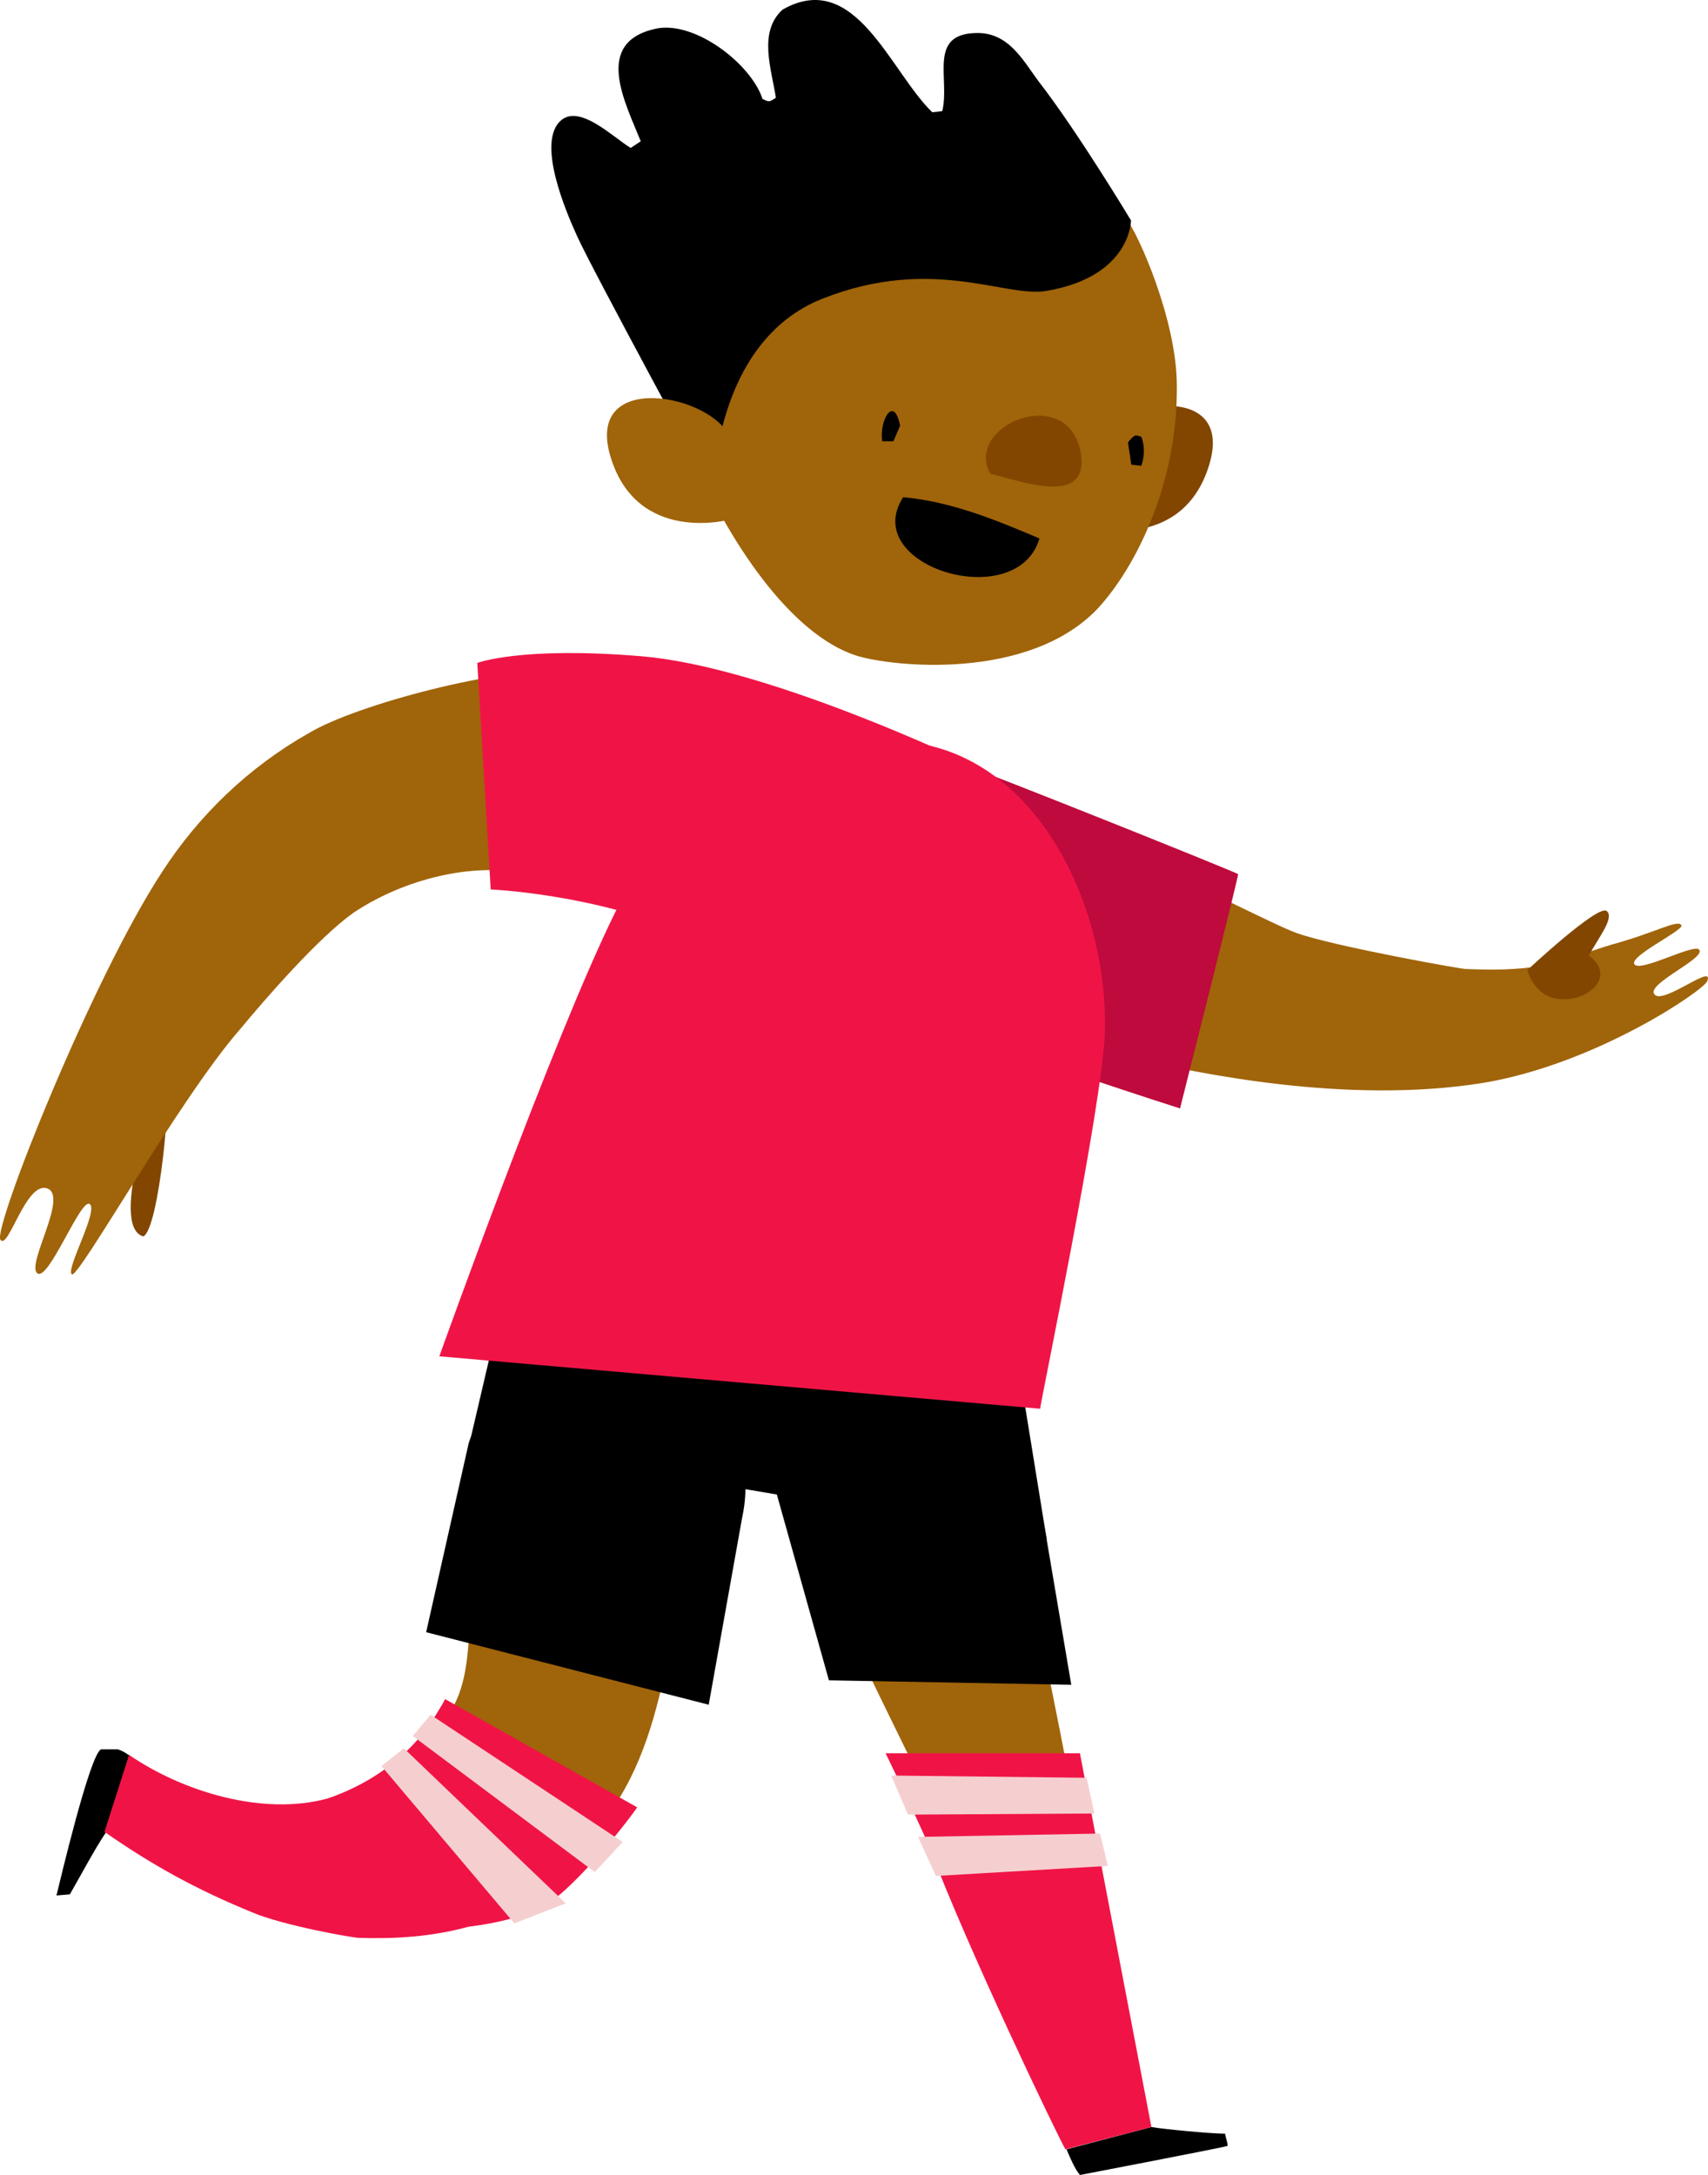 <svg version="1.1" xmlns="http://www.w3.org/2000/svg" xmlns:xlink="http://www.w3.org/1999/xlink" width="107.253" height="136.554" viewBox="0,0,107.253,136.554"><g transform="translate(-186.394,-111.308)"><g data-paper-data="{&quot;isPaintingLayer&quot;:true}" fill-rule="evenodd" stroke="none" stroke-width="1" stroke-linecap="butt" stroke-linejoin="miter" stroke-miterlimit="10" stroke-dasharray="" stroke-dashoffset="0" style="mix-blend-mode: normal"><g><g><g><path d="M253.314,221.848c-2.665,0.911 -9.397,0.63 -9.397,0.63c0,0 -3.717,-7.566 -5.26,-10.858h12.553c0.701,3.012 1.893,9.107 2.104,10.227z" fill="#a0640a"/><path d="M253.664,217.085l-15.218,-0.28l-3.927,-14.01c0,0 1.052,-4.343 8.906,-3.362c7.855,0.981 8.696,8.546 8.696,8.546z" fill="#000000"/></g><g><g><path d="M263.465,246.041c-0.491,0.14 -9.257,1.821 -9.257,1.821c-0.351,-0.42 -0.631,-1.121 -0.842,-1.611l5.33,-1.401c0.771,0.14 3.787,0.42 4.629,0.42c0,0.14 0.21,0.701 0.14,0.771z" fill="#000000"/><path d="M253.296,246.251c-0.491,-0.841 -6.171,-12.679 -8.486,-18.844c-0.281,-0.701 -1.473,-3.292 -2.805,-6.024h12.203l4.488,23.467z" fill="#f01446"/></g><path d="M242.356,222.784l12.273,0.14l0.491,2.242l-11.712,0.07z" fill="#f5cfcf"/><path d="M244.039,226.636l11.431,-0.21l0.491,2.031l-10.8,0.63z" fill="#f5cfcf"/></g></g><g><g><path d="M214.557,218.967c1.122,-1.681 1.192,-3.643 1.332,-5.464c1.403,-1.121 10.73,0.981 12.483,1.681c-0.701,3.502 -1.613,7.145 -3.857,10.157c-1.543,-0.07 -3.506,-2.242 -4.839,-3.012c-1.613,-1.051 -3.506,-2.031 -5.12,-3.362z" fill="#a0640a"/><path d="M233.001,206.568l-2.104,11.769l-17.743,-4.553l2.665,-11.839c0,0 1.964,-7.145 10.52,-5.114c8.696,2.031 6.662,9.667 6.662,9.737z" fill="#000000"/></g><g><path d="M194.568,221.556l-1.543,4.833c-0.631,0.911 -1.753,3.012 -2.244,3.853l-0.842,0.07c0.21,-0.841 2.104,-8.896 2.805,-9.177h1.052c0.351,0.14 0.351,0.14 0.771,0.42z" fill="#000000"/><path d="M202.213,231.364c-3.436,-1.401 -6.242,-2.942 -9.257,-5.044l1.543,-4.833c3.366,2.312 8.416,3.853 12.483,2.732c2.454,-0.841 4.629,-2.312 6.171,-4.343c0.281,-0.35 0.982,-1.471 1.192,-1.891l12.062,6.795c-1.122,1.611 -3.857,4.833 -5.47,5.954c-0.982,0.701 -2.875,1.261 -5.12,1.541c-2.314,0.63 -4.558,0.771 -6.873,0.701c-0.351,0 -4.769,-0.77 -6.732,-1.611z" fill="#f01446"/></g><path d="M223.742,228.844l-11.431,-8.546l1.122,-1.331l12.062,7.986z" fill="#f5cfcf"/><path d="M218.693,232.066l-8.345,-9.877l1.403,-1.121l10.169,9.737z" fill="#f5cfcf"/></g><path d="M215.875,201.926l2.455,-10.508l32.119,6.235l1.683,10.368c-1.122,-0.21 -36.257,-6.164 -36.257,-6.094z" fill="#000000"/><g><path d="M254.822,139.3c1.052,-2.732 9.187,-4.343 7.504,1.191c-1.683,5.534 -7.504,3.923 -7.504,3.923c0,0 -0.561,-3.783 0,-5.114z" fill="#824600"/><path d="M260.292,135.518c0.07,5.954 -2.455,11.278 -4.979,14.01c-4.348,4.553 -12.904,3.643 -15.148,2.942c-4.138,-1.331 -8.065,-7.215 -10.379,-12.679c-0.701,-2.102 -1.333,-4.273 -1.823,-6.515l19.706,-10.788c0,0 8.977,1.891 9.467,2.592c0.701,0.841 3.156,6.305 3.156,10.438z" fill="#a0640a"/><path d="M225.998,120.597l0.631,-0.42c-0.982,-2.452 -3.015,-6.234 0.982,-7.075c2.454,-0.49 5.961,2.242 6.662,4.413c0.421,0.21 0.421,0.21 0.842,-0.07c-0.281,-1.821 -1.122,-4.133 0.421,-5.534c4.559,-2.592 6.732,3.853 9.397,6.445l0.631,-0.07c0.491,-2.031 -0.912,-4.833 2.104,-4.904c2.034,-0.07 2.946,1.681 3.927,3.012c2.454,3.152 5.821,8.756 5.821,8.756c0,0 0,3.502 -5.26,4.413c-2.595,0.49 -7.153,-2.242 -14.096,0.49c-6.943,2.732 -6.873,12.189 -6.873,12.189c0,0 -7.644,-14.08 -8.556,-16.112c-0.701,-1.541 -2.595,-5.954 -0.982,-7.285c1.192,-0.981 3.296,1.121 4.348,1.751z" fill="#000000"/><path d="M232.24,143.924c0,0 -5.821,1.611 -7.504,-3.923c-1.683,-5.534 6.452,-3.923 7.504,-1.191c0.491,1.331 0,5.114 0,5.114z" fill="#a0640a"/><path d="M243.11,142.523c3.015,0.28 5.751,1.401 8.556,2.592c-1.403,4.763 -11.361,1.751 -8.556,-2.592z" fill="#000000"/><path d="M248.58,141.052c-1.683,-3.012 4.839,-5.744 5.681,-1.331c0.561,3.433 -3.647,1.821 -5.681,1.331z" fill="#824600"/><g fill="#000000"><path d="M242.917,138.03l-0.421,0.981h-0.701c-0.21,-1.191 0.701,-3.012 1.122,-0.981z"/><path d="M258.065,140.552l-0.631,-0.07l-0.21,-1.401c0.421,-0.49 0.421,-0.49 0.842,-0.35c0.21,0.56 0.21,1.191 0,1.821z"/></g></g><g><path d="M293.596,172.914c-0.21,0.56 -6.943,5.184 -14.026,6.375c-8.626,1.401 -18.093,-0.63 -22.021,-1.541v-12.609c4.138,1.751 8.906,4.273 10.309,4.763c2.385,0.841 10.66,2.312 10.59,2.242c1.613,0.07 3.226,0.07 4.769,-0.21c1.192,-0.21 3.436,-1.051 4.418,-1.331c2.805,-0.77 4.138,-1.611 4.348,-1.191c0.07,0.35 -3.366,1.961 -2.945,2.452c0.421,0.49 3.857,-1.401 4.067,-0.911c0.351,0.56 -3.436,2.172 -2.805,2.802c0.561,0.63 3.787,-2.031 3.296,-0.841z" fill="#a0640a"/><path d="M264.141,166.189c0,0.28 -3.647,14.711 -3.647,14.711c0,0 -11.01,-3.502 -13.816,-4.904c0,0 -12.834,-5.674 -9.958,-13.03c2.875,-7.355 11.081,-3.292 11.081,-3.292c-0.14,-0.14 15.499,6.094 16.34,6.515z" fill="#be0a3c"/><path d="M284.409,174.034c-1.683,-0.07 -2.104,-1.821 -2.104,-1.821c0,0 4.418,-4.133 4.979,-3.713c0.491,0.42 -0.421,1.541 -1.122,2.802c1.753,1.261 0,2.872 -1.753,2.732z" fill="#824600"/></g><g><path d="M195.397,188.936c-2.244,-0.63 0.912,-9.387 1.403,-10.157c0.421,0.911 -0.421,9.667 -1.403,10.157z" fill="#824600"/><path d="M221.626,153.49l-2.455,12.609c-3.647,-0.63 -7.784,0.63 -10.59,2.522c-2.174,1.541 -5.47,5.324 -7.153,7.355c-3.787,4.343 -10.099,15.621 -10.52,15.341c-0.421,-0.28 1.683,-3.993 1.122,-4.413c-0.561,-0.42 -2.595,4.904 -3.296,4.343c-0.701,-0.56 1.964,-4.833 0.631,-5.324c-1.332,-0.49 -2.454,3.923 -2.945,3.222c-0.491,-0.701 5.751,-16.392 10.169,-23.117c2.314,-3.573 5.47,-6.585 9.187,-8.686c3.016,-1.821 12.203,-4.203 15.849,-3.853z" fill="#a0640a"/><path d="M246.171,158.744c0,0 3.086,3.433 -2.314,9.457c-5.4,6.024 -14.517,1.681 -14.517,1.681c-5.681,-2.452 -12.133,-2.732 -12.133,-2.732l-0.842,-14.22c0,0 2.735,-1.051 10.309,-0.42c7.574,0.63 19.286,6.165 19.496,6.234z" fill="#f01446"/></g><path d="M251.712,199.754l-37.73,-3.292c0,0 7.083,-19.824 11.01,-27.81c0.771,-1.681 5.961,-7.425 6.242,-7.636c2.665,-1.961 6.592,-2.872 9.818,-3.152c9.678,-0.841 14.938,9.667 14.727,18.213c-0.14,4.553 -4.138,23.677 -4.068,23.677z" fill="#f01446"/></g></g></g></svg>
